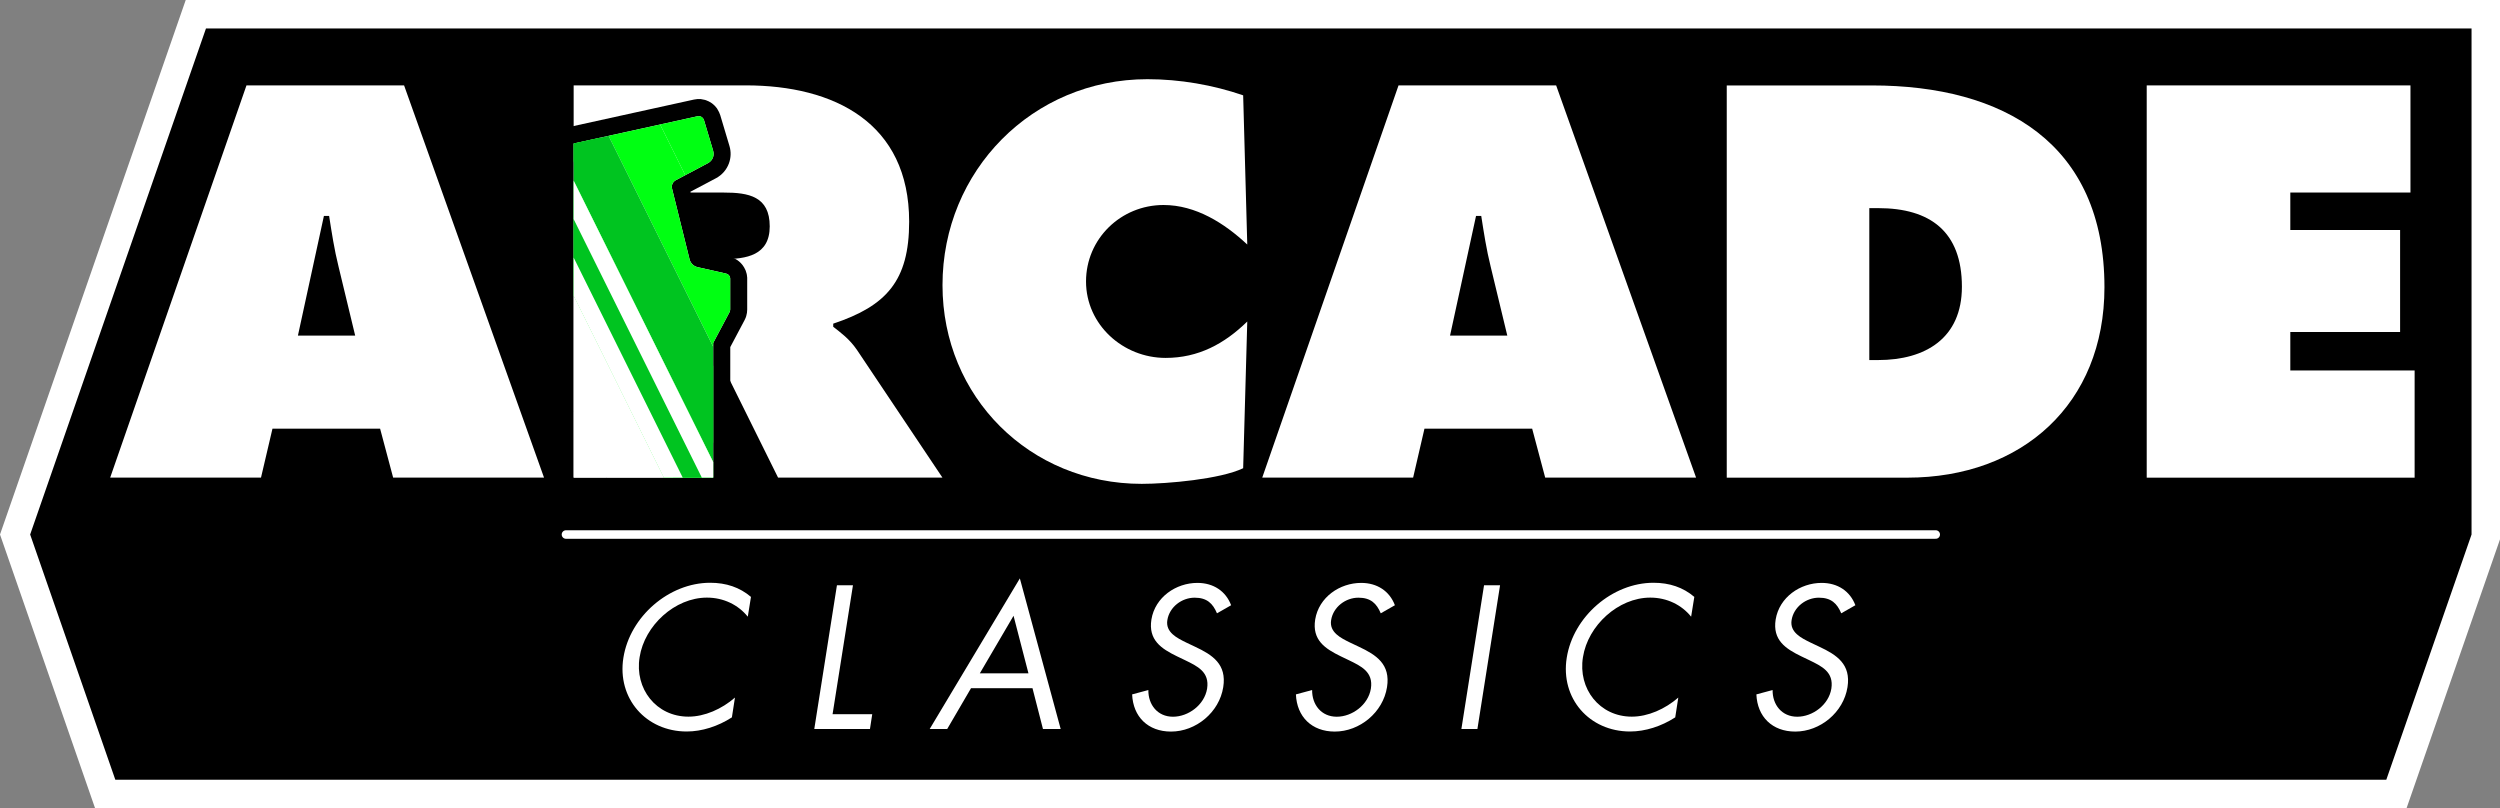 <?xml version="1.0" encoding="utf-8"?>
<!-- Generator: Adobe Illustrator 25.0.0, SVG Export Plug-In . SVG Version: 6.00 Build 0)  -->
<svg version="1.1" id="Layer_1" xmlns="http://www.w3.org/2000/svg" xmlns:xlink="http://www.w3.org/1999/xlink" x="0px" y="0px"
	 viewBox="0 0 3839 1241.1" style="enable-background:new 0 0 3839 1241.1;" xml:space="preserve">
<rect x="0" y="0" width="3839" height="1241.1" fill="#808080" stroke="none"/>
<style type="text/css">
	.st0{fill:#FFFFFF;}
	.st1{fill:#0000FF;}
	.st2{fill:#00FF12;}
	.st3{fill:none;}
	.st4{fill:#929191;}
	.st5{fill:none;stroke:#2C72FF;stroke-width:26.852;stroke-linecap:round;stroke-linejoin:round;stroke-miterlimit:10;}
	.st6{fill:none;stroke:#FFFFFF;stroke-width:26.852;stroke-linecap:round;stroke-linejoin:round;stroke-miterlimit:10;}
	.st7{fill:#DDDDDD;}
	.st8{fill:#FF1A1A;}
	.st9{fill:none;stroke:#FF5F72;stroke-width:26.852;stroke-linecap:round;stroke-linejoin:round;stroke-miterlimit:10;}
	.st10{clip-path:url(#SVGID_4_);}
	.st11{fill:#00C420;}
	.st12{fill:none;stroke:#FFFFFF;stroke-width:13.426;stroke-linecap:round;stroke-linejoin:round;stroke-miterlimit:10;}
	.st13{clip-path:url(#SVGID_8_);}
	.st14{fill:#5E5E5E;}
	.st15{fill:#A5A5A5;}
	.st16{clip-path:url(#SVGID_12_);}
	.st17{fill:none;stroke:#000000;stroke-width:13.426;stroke-linecap:round;stroke-linejoin:round;stroke-miterlimit:10;}
	.st18{clip-path:url(#SVGID_16_);}
	.st19{clip-path:url(#SVGID_20_);}
	.st20{clip-path:url(#SVGID_24_);}
	.st21{clip-path:url(#SVGID_28_);}
	.st22{clip-path:url(#SVGID_32_);}
	.st23{clip-path:url(#SVGID_36_);}
	.st24{clip-path:url(#SVGID_40_);}
	.st25{fill:none;stroke:#2C72FF;stroke-width:26.222;stroke-linecap:round;stroke-linejoin:round;stroke-miterlimit:10;}
	.st26{fill:none;stroke:#FFFFFF;stroke-width:26.222;stroke-linecap:round;stroke-linejoin:round;stroke-miterlimit:10;}
	.st27{fill:none;stroke:#FF5F72;stroke-width:26.222;stroke-linecap:round;stroke-linejoin:round;stroke-miterlimit:10;}
	.st28{clip-path:url(#SVGID_44_);}
	.st29{fill:none;stroke:#FFFFFF;stroke-width:13.111;stroke-linecap:round;stroke-linejoin:round;stroke-miterlimit:10;}
	.st30{fill:none;stroke:#2C72FF;stroke-width:26.119;stroke-linecap:round;stroke-linejoin:round;stroke-miterlimit:10;}
	.st31{fill:none;stroke:#FFFFFF;stroke-width:26.119;stroke-linecap:round;stroke-linejoin:round;stroke-miterlimit:10;}
	.st32{fill:none;stroke:#FF5F72;stroke-width:26.119;stroke-linecap:round;stroke-linejoin:round;stroke-miterlimit:10;}
	.st33{clip-path:url(#SVGID_48_);}
	.st34{clip-path:url(#SVGID_52_);}
	.st35{clip-path:url(#SVGID_56_);}
	.st36{clip-path:url(#SVGID_60_);}
	.st37{clip-path:url(#SVGID_64_);}
	.st38{clip-path:url(#SVGID_68_);fill:#00FF12;}
	.st39{clip-path:url(#SVGID_68_);fill:#00C420;}
	.st40{clip-path:url(#SVGID_68_);}
	.st41{clip-path:url(#SVGID_72_);fill:#00FF12;}
	.st42{clip-path:url(#SVGID_72_);fill:#00C420;}
	.st43{clip-path:url(#SVGID_72_);}
</style>
<g>
	<polygon class="st0" points="146,1241.1 0,820.8 285.2,0 3839,0 3839,828.2 3695.5,1241.1 	"/>
	<polygon points="682.1,43.7 440.7,43.7 316.3,43.7 46.3,820.8 177.1,1197.4 3664.4,1197.4 3795.3,820.8 3795.3,43.7 	"/>
	<g>
		<g>
			<path class="st0" d="M3296.5,131.1h405v164.6H3517v57.5h168.6v156.6H3517v59.1h190.9v164.6h-411.4V131.1z"/>
			<path class="st0" d="M400.8,733.4H169.2l209.3-602.3h242l214.9,602.3H603.7l-20-75.1H418.4L400.8,733.4z M545.4,515.3
				l-25.6-106.2c-6.4-25.6-10.4-51.9-14.4-77.5h-8l-39.9,183.7H545.4z"/>
			<path class="st0" d="M2170,733.4h-231.7l209.3-602.3h242l214.9,602.3h-231.7l-20-75.1h-165.4L2170,733.4z M2314.6,515.3
				l-25.6-106.2c-6.4-25.6-10.4-51.9-14.4-77.5h-8l-39.9,183.7H2314.6z"/>
			<path class="st0" d="M1915.3,375.5c-35.1-32.8-79.1-60.7-128.6-60.7c-65.5,0-119,51.9-119,117.4c0,66.3,56.7,117.4,122.2,117.4
				c50.3,0,90.3-21.6,125.4-55.9L1909,719c-35.1,16.8-116.6,24-155.8,24c-171.7,0-305.9-133.4-305.9-305.1
				c0-175.7,138.2-316.3,314.7-316.3c49.5,0,100.7,8.8,147,24.8L1915.3,375.5z"/>
			<path class="st0" d="M880.9,131.1h264.4c135.8,0,250.8,57.5,250.8,209.3c0,91.1-35.1,129.4-116.6,156.6v4.8
				c11.2,8.8,24.8,18.4,36.7,35.9l131,195.7h-252.4L1099,540.1h-4v193.3H880.9V131.1z"/>
			<g>
				<path class="st0" d="M1068.1,195l12.3,41.2c0.1,0.2,0,0.5-0.2,0.6l-49.6,26.3c-10.9,5.8-16.4,18.2-13.5,30.1l26.9,108.6
					c2.9,11.7,12,20.6,23.7,23.3l38.2,8.6v39.9l-23.1,43.6c-1.9,3.6-2.9,7.6-2.9,11.7v189.1H896.3V232.8L1068.1,195 M1073,178.4
					c-0.6,0-1.2,0.1-1.8,0.2l-190.4,41.9v513h214.2V529c0-1.6,0.4-3.1,1.1-4.5l24-45.2c0.6-1.2,1-2.5,1-3.8V428c0-3.8-2.7-7.1-6.4-8
					l-43.8-9.9c-6-1.4-10.7-6-12.2-12L1032,289.6c-1.3-5.1,1.1-10.4,5.8-12.9l49.6-26.3c6.7-3.5,9.9-11.3,7.8-18.5l-14.2-47.6
					C1079.8,180.7,1076.6,178.4,1073,178.4L1073,178.4z"/>
			</g>
			<path d="M854.7,759.6V199.3l210.9-46.4c1.5-0.3,3.1-0.6,4.8-0.7l0.7-0.1l5,0l1.3,0.3c1.5,0.2,3.1,0.5,4.6,0.9l0.8,0.2l1.5,0.5
				c2.9,1,5.7,2.4,8.4,4.3l0.6,0.4l0.9,0.7c2.5,1.9,4.7,4.2,6.5,6.7l0.6,0.9l0.5,0.9c1.8,2.8,3.2,5.8,4.2,8.9l14.2,47.5
				c2.6,8.8,2.3,18-0.9,26.7c-3.6,9.7-10.6,17.7-19.7,22.6l-39.5,20.9l22.6,91.4l37.8,8.5c10.8,2.4,19.6,9.8,24,19.9l0.3,0.6
				l0.5,1.4c0.4,1.1,0.7,2.2,1,3.3l0.3,1l0.3,1.6c0.2,1.1,0.3,2.3,0.4,3.4l0.1,0.7l0,49.1c0,3.3-0.5,6.7-1.5,10
				c-0.5,1.6-1.2,3.7-2.5,6.1l-22,41.5v226.6H854.7z"/>
			<path class="st0" d="M1079.8,182c-0.1-0.1-0.1-0.2-0.2-0.3c-0.5-0.6-1-1.1-1.6-1.6c-0.1-0.1-0.2-0.2-0.3-0.3
				c-0.6-0.4-1.3-0.8-2-1c-0.1,0-0.2,0-0.3-0.1c-0.7-0.2-1.4-0.3-2.2-0.4c-0.1,0-0.1,0-0.2,0c0,0-0.1,0-0.1,0
				c-0.6,0-1.1,0.1-1.7,0.2l-10.8,2.4l-179.5,39.5v513H1095h0.2V526.6l25.1-47.3c0.2-0.5,0.4-1,0.6-1.5c0.2-0.8,0.4-1.6,0.4-2.4V428
				c0,0,0-0.1,0-0.1c0-0.4,0-0.9-0.1-1.3c0-0.1,0-0.1-0.1-0.2c-0.1-0.4-0.2-0.8-0.3-1.2c0,0,0,0,0,0c-0.9-2.5-3.1-4.5-5.9-5.1
				l-43.8-9.9c-6-1.4-10.7-6-12.2-12l-25.4-102.5h0l-1.5-6.1c-1.3-5.1,1.1-10.4,5.8-12.9l41.3-21.9l8.3-4.4c3.5-1.9,6.1-5,7.4-8.5
				c1.2-3.1,1.4-6.6,0.4-10l-1.4-4.8l-12.8-42.8C1080.6,183.4,1080.3,182.7,1079.8,182z"/>
			<path class="st3" d="M1073,178.4c-0.6,0-1.2,0.1-1.8,0.2l-190.4,41.9v513h214.2V526.6l25.1-47.3c0.6-1.2,1-2.5,1-3.8V428
				c0-3.8-2.7-7.1-6.4-8l-43.8-9.9c-6-1.4-10.7-6-12.2-12L1032,289.6c-1.3-5.1,1.1-10.4,5.8-12.9l49.6-26.3
				c6.7-3.5,9.9-11.3,7.8-18.5l-14.2-47.6C1079.8,180.7,1076.6,178.4,1073,178.4L1073,178.4z"/>
			<g>
				<defs>
					<path id="SVGID_57_" d="M1095.2,581.5v-55l25.1-47.3c0.2-0.5,0.4-1,0.6-1.5c0.2-0.8,0.4-1.6,0.4-2.4V428c0,0,0-0.1,0-0.1
						c0-0.4,0-0.9-0.1-1.3c0-0.1,0-0.1-0.1-0.2c-0.1-0.4-0.2-0.8-0.3-1.2c0,0,0,0,0-0.1c-0.9-2.5-3.1-4.5-5.9-5.1l-43.8-9.9
						c-6-1.4-10.7-6-12.2-12l-25.4-102.5h0l-1.5-6.1c-1.3-5.1,1.1-10.4,5.8-12.9l41.3-21.9l8.3-4.4c3.5-1.9,6.1-5,7.4-8.5
						c1.2-3.1,1.4-6.6,0.4-10l-1.4-4.8l-12.8-42.8c-0.2-0.8-0.6-1.5-1.1-2.2c-0.1-0.1-0.1-0.2-0.2-0.3c-0.5-0.6-1-1.1-1.6-1.6
						c-0.1-0.1-0.2-0.2-0.3-0.3c-0.6-0.4-1.3-0.8-2-1c-0.1,0-0.2,0-0.3-0.1c-0.7-0.2-1.4-0.3-2.2-0.4c-0.1,0-0.1,0-0.2,0
						c0,0-0.1,0-0.1,0c-0.6,0-1.1,0.1-1.7,0.2l-10.8,2.4l-179.5,39.5v513H1095h0.2V581.5"/>
				</defs>
				<clipPath id="SVGID_2_">
					<use xlink:href="#SVGID_57_"  style="overflow:visible;"/>
				</clipPath>
			</g>
			<path d="M1076.8,397.9h33.3c35.9,0,71.9-5.6,71.9-50.3c0-46.3-32.8-51.9-70.3-51.9h-58.1L1076.8,397.9z"/>
			<g>
				<defs>
					<path id="SVGID_59_" d="M1079.8,182c-0.1-0.1-0.1-0.2-0.2-0.3c-0.5-0.6-1-1.1-1.6-1.6c-0.1-0.1-0.2-0.2-0.3-0.3
						c-0.6-0.4-1.3-0.8-2-1c-0.1,0-0.2,0-0.3-0.1c-0.7-0.2-1.4-0.3-2.2-0.4c-0.1,0-0.1,0-0.2,0c0,0-0.1,0-0.1,0
						c-0.6,0-1.1,0.1-1.7,0.2l-10.8,2.4l-179.5,39.5v513H1095h0.2V526.6l25.1-47.3c0.2-0.5,0.4-1,0.6-1.5c0.2-0.8,0.4-1.6,0.4-2.4
						V428c0,0,0-0.1,0-0.1c0-0.4,0-0.9-0.1-1.3c0-0.1,0-0.1-0.1-0.2c-0.1-0.4-0.2-0.8-0.3-1.2c0,0,0,0,0,0c-0.9-2.5-3.1-4.5-5.9-5.1
						l-43.8-9.9c-6-1.4-10.7-6-12.2-12l-25.4-102.5h0l-1.5-6.1c-1.3-5.1,1.1-10.4,5.8-12.9l41.3-21.9l8.3-4.4c3.5-1.9,6.1-5,7.4-8.5
						c1.2-3.1,1.4-6.6,0.4-10l-1.4-4.8l-12.8-42.8C1080.6,183.4,1080.3,182.7,1079.8,182z"/>
				</defs>
				<clipPath id="SVGID_4_">
					<use xlink:href="#SVGID_59_"  style="overflow:visible;"/>
				</clipPath>
				<g class="st10">
					<polygon class="st2" points="774.1,32.6 821.1,9.3 1173.7,720.3 1115.1,720.3 					"/>
					<polygon class="st2" points="844.3,26.7 1194.8,733.4 1282.6,733.4 914.8,-8.3 					"/>
					<polygon class="st2" points="932.1,26.7 1282.6,733.4 1370.4,733.4 1002.6,-8.3 					"/>
					<polygon class="st11" points="756.5,26.7 1107,733.4 1194.8,733.4 827,-8.3 					"/>
					<polygon class="st2" points="668.7,26.7 1019.2,733.4 1107,733.4 739.2,-8.3 					"/>
					<g>
						<polygon class="st11" points="1064.1,794.5 686.3,32.6 733.3,9.3 1122.6,794.5 						"/>
						<path class="st0" d="M727.4,26.9l374.1,754.5h-29.3L703.9,38.5L727.4,26.9 M739.2-8.3l-70.5,34.9L1056,807.6h87.8L739.2-8.3
							L739.2-8.3z"/>
					</g>
					<polygon class="st0" points="580.9,26.7 931.4,733.4 1019.2,733.4 651.4,-8.3 					"/>
					<polygon class="st0" points="493.1,26.7 843.6,733.4 931.4,733.4 563.6,-8.3 					"/>
				</g>
			</g>
		</g>
	</g>
	<g>
		<g>
			<path class="st0" d="M1148.3,947c-14.6-18.2-37.2-29.3-62.7-29.3c-49.2,0-95.8,42.8-103.4,91.4c-7.9,48.6,25.5,91.4,75,91.4
				c24.9,0,51.2-11.7,71.4-29.3l-4.7,30.4c-21.4,13.8-46,21.7-69.4,21.7c-62.4,0-107.2-50.7-97.2-113.3
				c10-63.2,70-115.1,133.2-115.1c24.6,0,45.4,7,62.7,21.7L1148.3,947z"/>
			<path class="st0" d="M1278.5,1096.7h60.9l-3.5,22.8h-85.5l34.8-220.8h24.6L1278.5,1096.7z"/>
			<path class="st0" d="M1491.1,1056.8l-36.6,62.7h-26.9l138.5-231.3l62.7,231.3h-27.2l-16.1-62.7H1491.1z M1556.4,945.6l-51.8,88.4
				h74.7L1556.4,945.6z"/>
			<path class="st0" d="M1868.8,941.8c-6.4-15.2-15.5-24-34.3-24c-19.6,0-38.6,14.1-41.9,34.3c-3.2,19,15.2,27.8,29,34.6l13.5,6.4
				c26.9,12.6,48.9,26.9,43.3,62.1c-6.1,38.7-41.9,68.2-80.2,68.2c-35.4,0-58.3-22.8-59.7-57.1l24.9-6.7c-0.3,22.5,14.1,41,37.8,41
				c23.7,0,48.3-18.2,52.4-43c4.1-25.8-14.9-34.6-34-43.9l-12.3-5.9c-24-11.7-44.2-24.9-39.2-56.5c5.6-34.3,37.8-56.2,70.6-56.2
				c24.6,0,43.6,12.6,51.8,34.3L1868.8,941.8z"/>
			<path class="st0" d="M2120.3,941.8c-6.4-15.2-15.5-24-34.3-24c-19.6,0-38.6,14.1-41.9,34.3c-3.2,19,15.2,27.8,29,34.6l13.5,6.4
				c26.9,12.6,48.9,26.9,43.3,62.1c-6.1,38.7-41.9,68.2-80.2,68.2c-35.4,0-58.3-22.8-59.7-57.1l24.9-6.7c-0.3,22.5,14.1,41,37.8,41
				c23.7,0,48.3-18.2,52.4-43c4.1-25.8-14.9-34.6-34-43.9l-12.3-5.9c-24-11.7-44.2-24.9-39.2-56.5c5.6-34.3,37.8-56.2,70.6-56.2
				c24.6,0,43.6,12.6,51.8,34.3L2120.3,941.8z"/>
			<path class="st0" d="M2268.7,1119.5h-24.6l34.8-220.8h24.6L2268.7,1119.5z"/>
			<path class="st0" d="M2596.9,947c-14.6-18.2-37.2-29.3-62.7-29.3c-49.2,0-95.8,42.8-103.4,91.4c-7.9,48.6,25.5,91.4,75,91.4
				c24.9,0,51.2-11.7,71.4-29.3l-4.7,30.4c-21.4,13.8-46,21.7-69.4,21.7c-62.4,0-107.2-50.7-97.2-113.3
				c10-63.2,70-115.1,133.2-115.1c24.6,0,45.4,7,62.7,21.7L2596.9,947z"/>
			<path class="st0" d="M2827.4,941.8c-6.4-15.2-15.5-24-34.3-24c-19.6,0-38.6,14.1-41.9,34.3c-3.2,19,15.2,27.8,29,34.6l13.5,6.4
				c26.9,12.6,48.9,26.9,43.3,62.1c-6.1,38.7-41.9,68.2-80.2,68.2c-35.4,0-58.3-22.8-59.7-57.1l24.9-6.7c-0.3,22.5,14.1,41,37.8,41
				c23.7,0,48.3-18.2,52.4-43c4.1-25.8-14.9-34.6-34-43.9l-12.3-5.9c-24-11.7-44.2-24.9-39.2-56.5c5.6-34.3,37.8-56.2,70.6-56.2
				c24.6,0,43.6,12.6,51.8,34.3L2827.4,941.8z"/>
		</g>
	</g>
	<line class="st29" x1="869.1" y1="820.8" x2="2972.5" y2="820.8"/>
	<path class="st0" d="M3231.6,441.1c0-221.3-155-309.9-357.1-309.9h-222.9v602.3h277.2C3105.4,733.4,3231.6,620,3231.6,441.1z"/>
	<g>
		<path d="M2884.1,319.6h-13.6v233.3h13.6c72.7,0,128.6-33.6,128.6-112.6C3012.7,355.6,2964,319.6,2884.1,319.6z"/>
	</g>
</g>
<g>
	<g>
		<g>
			<g>
				<defs>
					<path id="SVGID_63_" d="M1090.7,1918.6c-0.1-0.1-0.1-0.2-0.2-0.3c-0.4-0.6-1-1.1-1.6-1.6c-0.1-0.1-0.2-0.2-0.3-0.2
						c-0.6-0.4-1.3-0.8-2-1c-0.1,0-0.2,0-0.3-0.1c-0.7-0.2-1.4-0.3-2.2-0.4c-0.1,0-0.1,0-0.2,0c0,0-0.1,0-0.1,0
						c-0.6,0-1.1,0.1-1.7,0.2l-10.8,2.4l-178.8,39.3v511h213.2h0.2v-206l25-47.2c0.2-0.5,0.4-1,0.6-1.4c0.2-0.8,0.4-1.6,0.4-2.4
						v-47.2c0,0,0-0.1,0-0.1c0-0.4,0-0.9-0.1-1.3c0-0.1,0-0.1-0.1-0.2c-0.1-0.4-0.2-0.8-0.3-1.2c0,0,0,0,0,0
						c-0.9-2.5-3.1-4.5-5.8-5.1l-43.6-9.8c-6-1.3-10.7-6-12.2-11.9l-25.3-102.1h0l-1.5-6.1c-1.3-5.1,1.1-10.4,5.7-12.8l41.2-21.8
						l8.3-4.4c3.5-1.9,6.1-4.9,7.4-8.5c1.2-3.1,1.4-6.6,0.4-10l-1.4-4.8l-12.8-42.6C1091.5,1920,1091.1,1919.2,1090.7,1918.6z"/>
				</defs>
				<clipPath id="SVGID_6_">
					<use xlink:href="#SVGID_63_"  style="overflow:visible;"/>
				</clipPath>
				<g style="clip-path:url(#SVGID_6_);">
					<g>
						<polygon class="st2" points="1171.2,1691.8 794.9,933 841.7,909.8 1229.5,1691.8 						"/>
					</g>
				</g>
			</g>
		</g>
	</g>
</g>
</svg>
